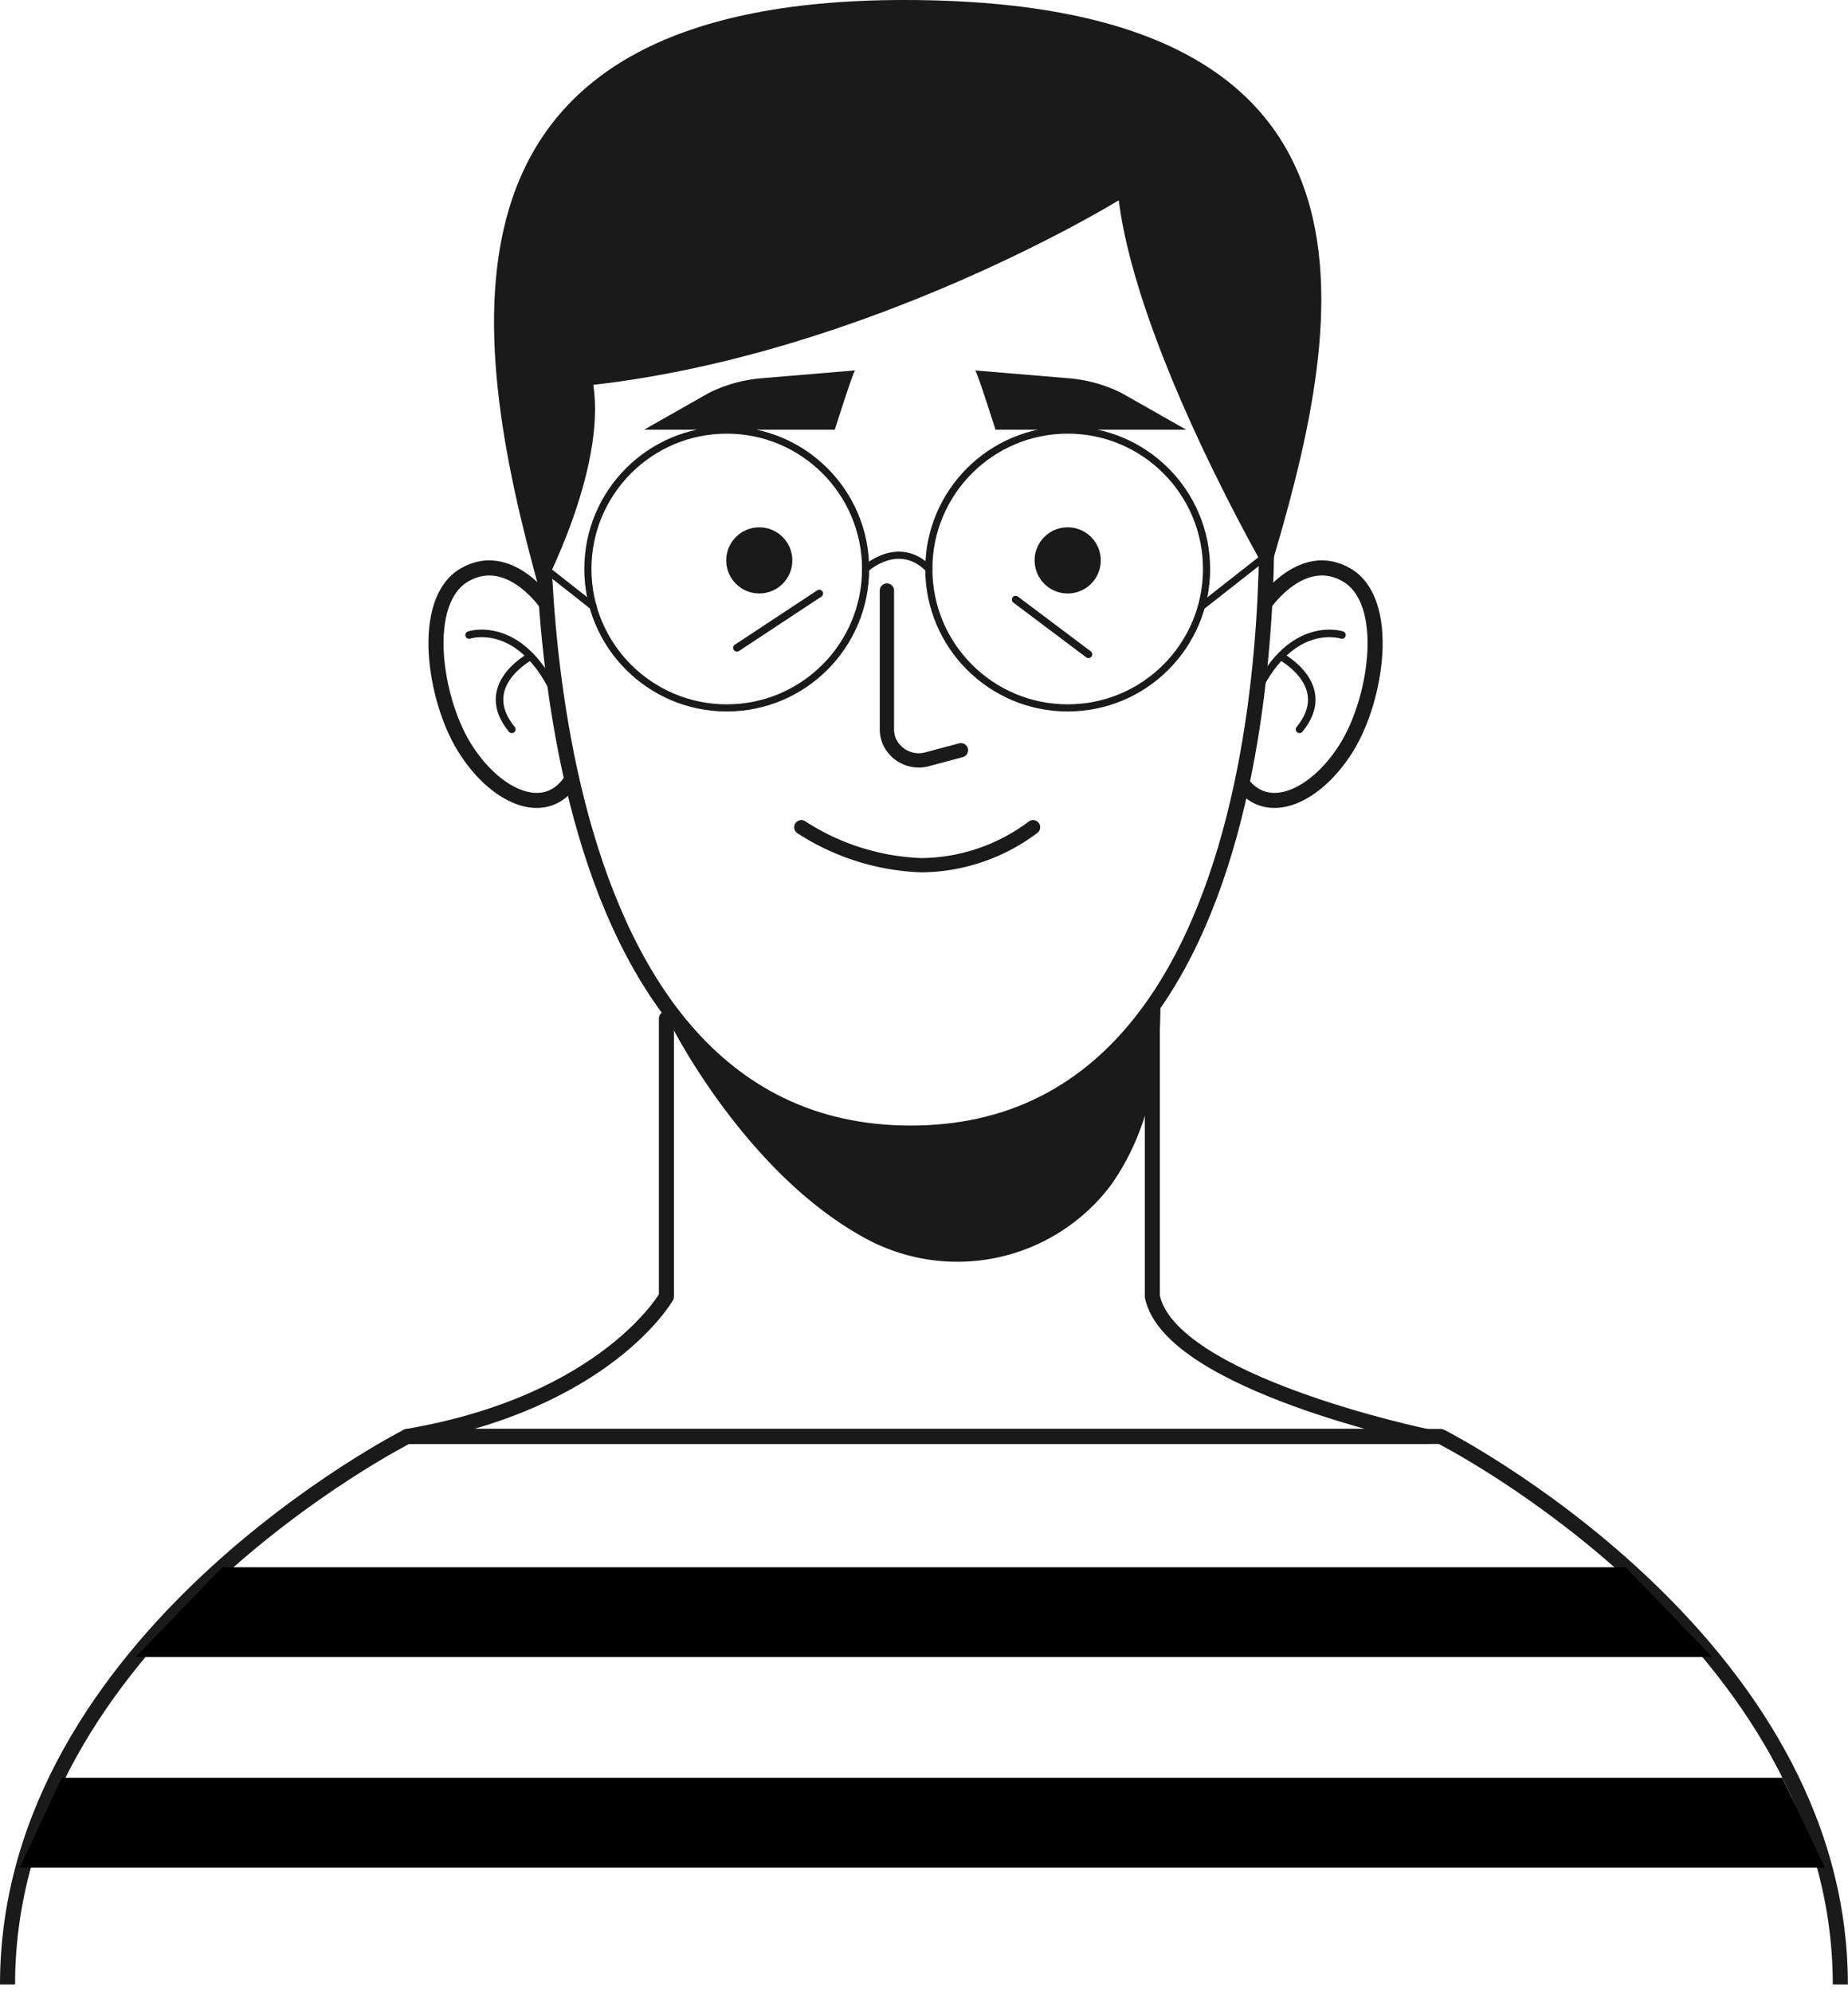 <svg xmlns="http://www.w3.org/2000/svg" xmlns:xlink="http://www.w3.org/1999/xlink" viewBox="0 0 139.73 150.57"><defs><style>.cls-1,.cls-3,.cls-4,.cls-5,.cls-7,.cls-8{fill:none;}.cls-2{clip-path:url(#clip-path);}.cls-3,.cls-4,.cls-5,.cls-7,.cls-8{stroke:#1a1a1a;}.cls-3{stroke-miterlimit:10;}.cls-3,.cls-8{stroke-width:1.14px;}.cls-4,.cls-5,.cls-7,.cls-8{stroke-linecap:round;stroke-linejoin:round;}.cls-4{stroke-width:0.57px;}.cls-5{stroke-width:1.08px;}.cls-6{fill:#1a1a1a;}.cls-7{stroke-width:0.54px;}</style><clipPath id="clip-path" transform="translate(-5.14)"><rect class="cls-1" width="150" height="150"/></clipPath></defs><title>Asset 2</title><g id="Layer_2" data-name="Layer 2"><g id="OBJECTS"><g class="cls-2"><path class="cls-3" d="M100.81,35.72S104.16,85.65,74,85.65,46.22,35.72,46.22,35.72,44.76,6,75,6C103.15,6,100.81,35.72,100.81,35.72Z" transform="translate(-5.14)"/><path class="cls-3" d="M100.8,45.58s2.82-4.09,6.18-2.11,2.28,9.3,0,13-6,5.46-8,2.65" transform="translate(-5.14)"/><path class="cls-4" d="M106.61,48s-3.78-1.26-6.46,4.31" transform="translate(-5.14)"/><path class="cls-4" d="M102,49.63s4.11,2.19,1.4,5.5" transform="translate(-5.14)"/><path class="cls-3" d="M46.42,45.58s-2.82-4.09-6.18-2.11-2.28,9.3,0,13,6,5.46,8,2.65" transform="translate(-5.14)"/><path class="cls-4" d="M40.61,48s3.78-1.26,6.46,4.31" transform="translate(-5.14)"/><path class="cls-4" d="M45.23,49.63s-4.11,2.19-1.39,5.5" transform="translate(-5.14)"/><path class="cls-5" d="M72.2,44.64V55.1a2.41,2.41,0,0,0,.18.93,2.44,2.44,0,0,0,2.91,1.35l2.51-.67" transform="translate(-5.14)"/><path class="cls-6" d="M69.79,28c-.22.33-1.53,4.48-1.53,4.48H53.84l4.9-2.78a11,11,0,0,1,4-1.11Z" transform="translate(-5.14)"/><path class="cls-6" d="M78.88,28c.22.33,1.53,4.48,1.53,4.48H94.83l-4.9-2.78a11,11,0,0,0-4-1.11Z" transform="translate(-5.14)"/><circle class="cls-6" cx="57.41" cy="42.36" r="2.5"/><path class="cls-6" d="M88.37,42.36a2.5,2.5,0,1,1-2.5-2.5A2.5,2.5,0,0,1,88.37,42.36Z" transform="translate(-5.14)"/><line class="cls-4" x1="61.95" y1="44.86" x2="55.72" y2="48.97"/><line class="cls-4" x1="76.79" y1="45.32" x2="82.3" y2="49.46"/><path class="cls-5" d="M65.73,62.53a17.81,17.81,0,0,0,9.1,2.87,14.24,14.24,0,0,0,8.42-2.87" transform="translate(-5.14)"/><circle class="cls-7" cx="54.95" cy="43.01" r="10.5"/><circle class="cls-7" cx="80.73" cy="43.01" r="10.5"/><path class="cls-7" d="M70.58,43s2.49-2.32,4.79,0" transform="translate(-5.14)"/><line class="cls-7" x1="44.85" y1="45.84" x2="41.15" y2="42.93"/><line class="cls-7" x1="90.85" y1="45.84" x2="95.78" y2="41.97"/><path class="cls-6" d="M73.5,0C36.74,0,40.45,25,46,44.86c0,0,5-9.25,4-15.77C70.91,26.71,89.64,15.2,89.73,15.14c1.44,11.41,11.32,28.34,11.32,28.34C106.61,25,112.39,0,73.5,0Z" transform="translate(-5.14)"/><path class="cls-8" d="M144.29,150c0-26.13-30.22-41.42-30.22-41.42H35.93S5.71,123.87,5.71,150" transform="translate(-5.14)"/><polygon points="129.46 125.25 10.27 125.25 16.8 118.47 122.93 118.47 129.46 125.25"/><polygon points="137.98 141.17 1.5 141.17 4.67 134.38 134.77 134.38 137.98 141.17"/><path class="cls-8" d="M55.53,77V98S51,106,35.93,108.58H113s-19.33-4-20.73-10.57V77" transform="translate(-5.14)"/><path class="cls-6" d="M55.94,77.59s5.42,10.77,14.2,15.77a14.54,14.54,0,0,0,18.94-3.7c2.16-3,3.8-7.31,3.8-13.7,0,0-7,9.26-17.51,9.69S55.94,77.59,55.94,77.59Z" transform="translate(-5.14)"/></g></g></g></svg>